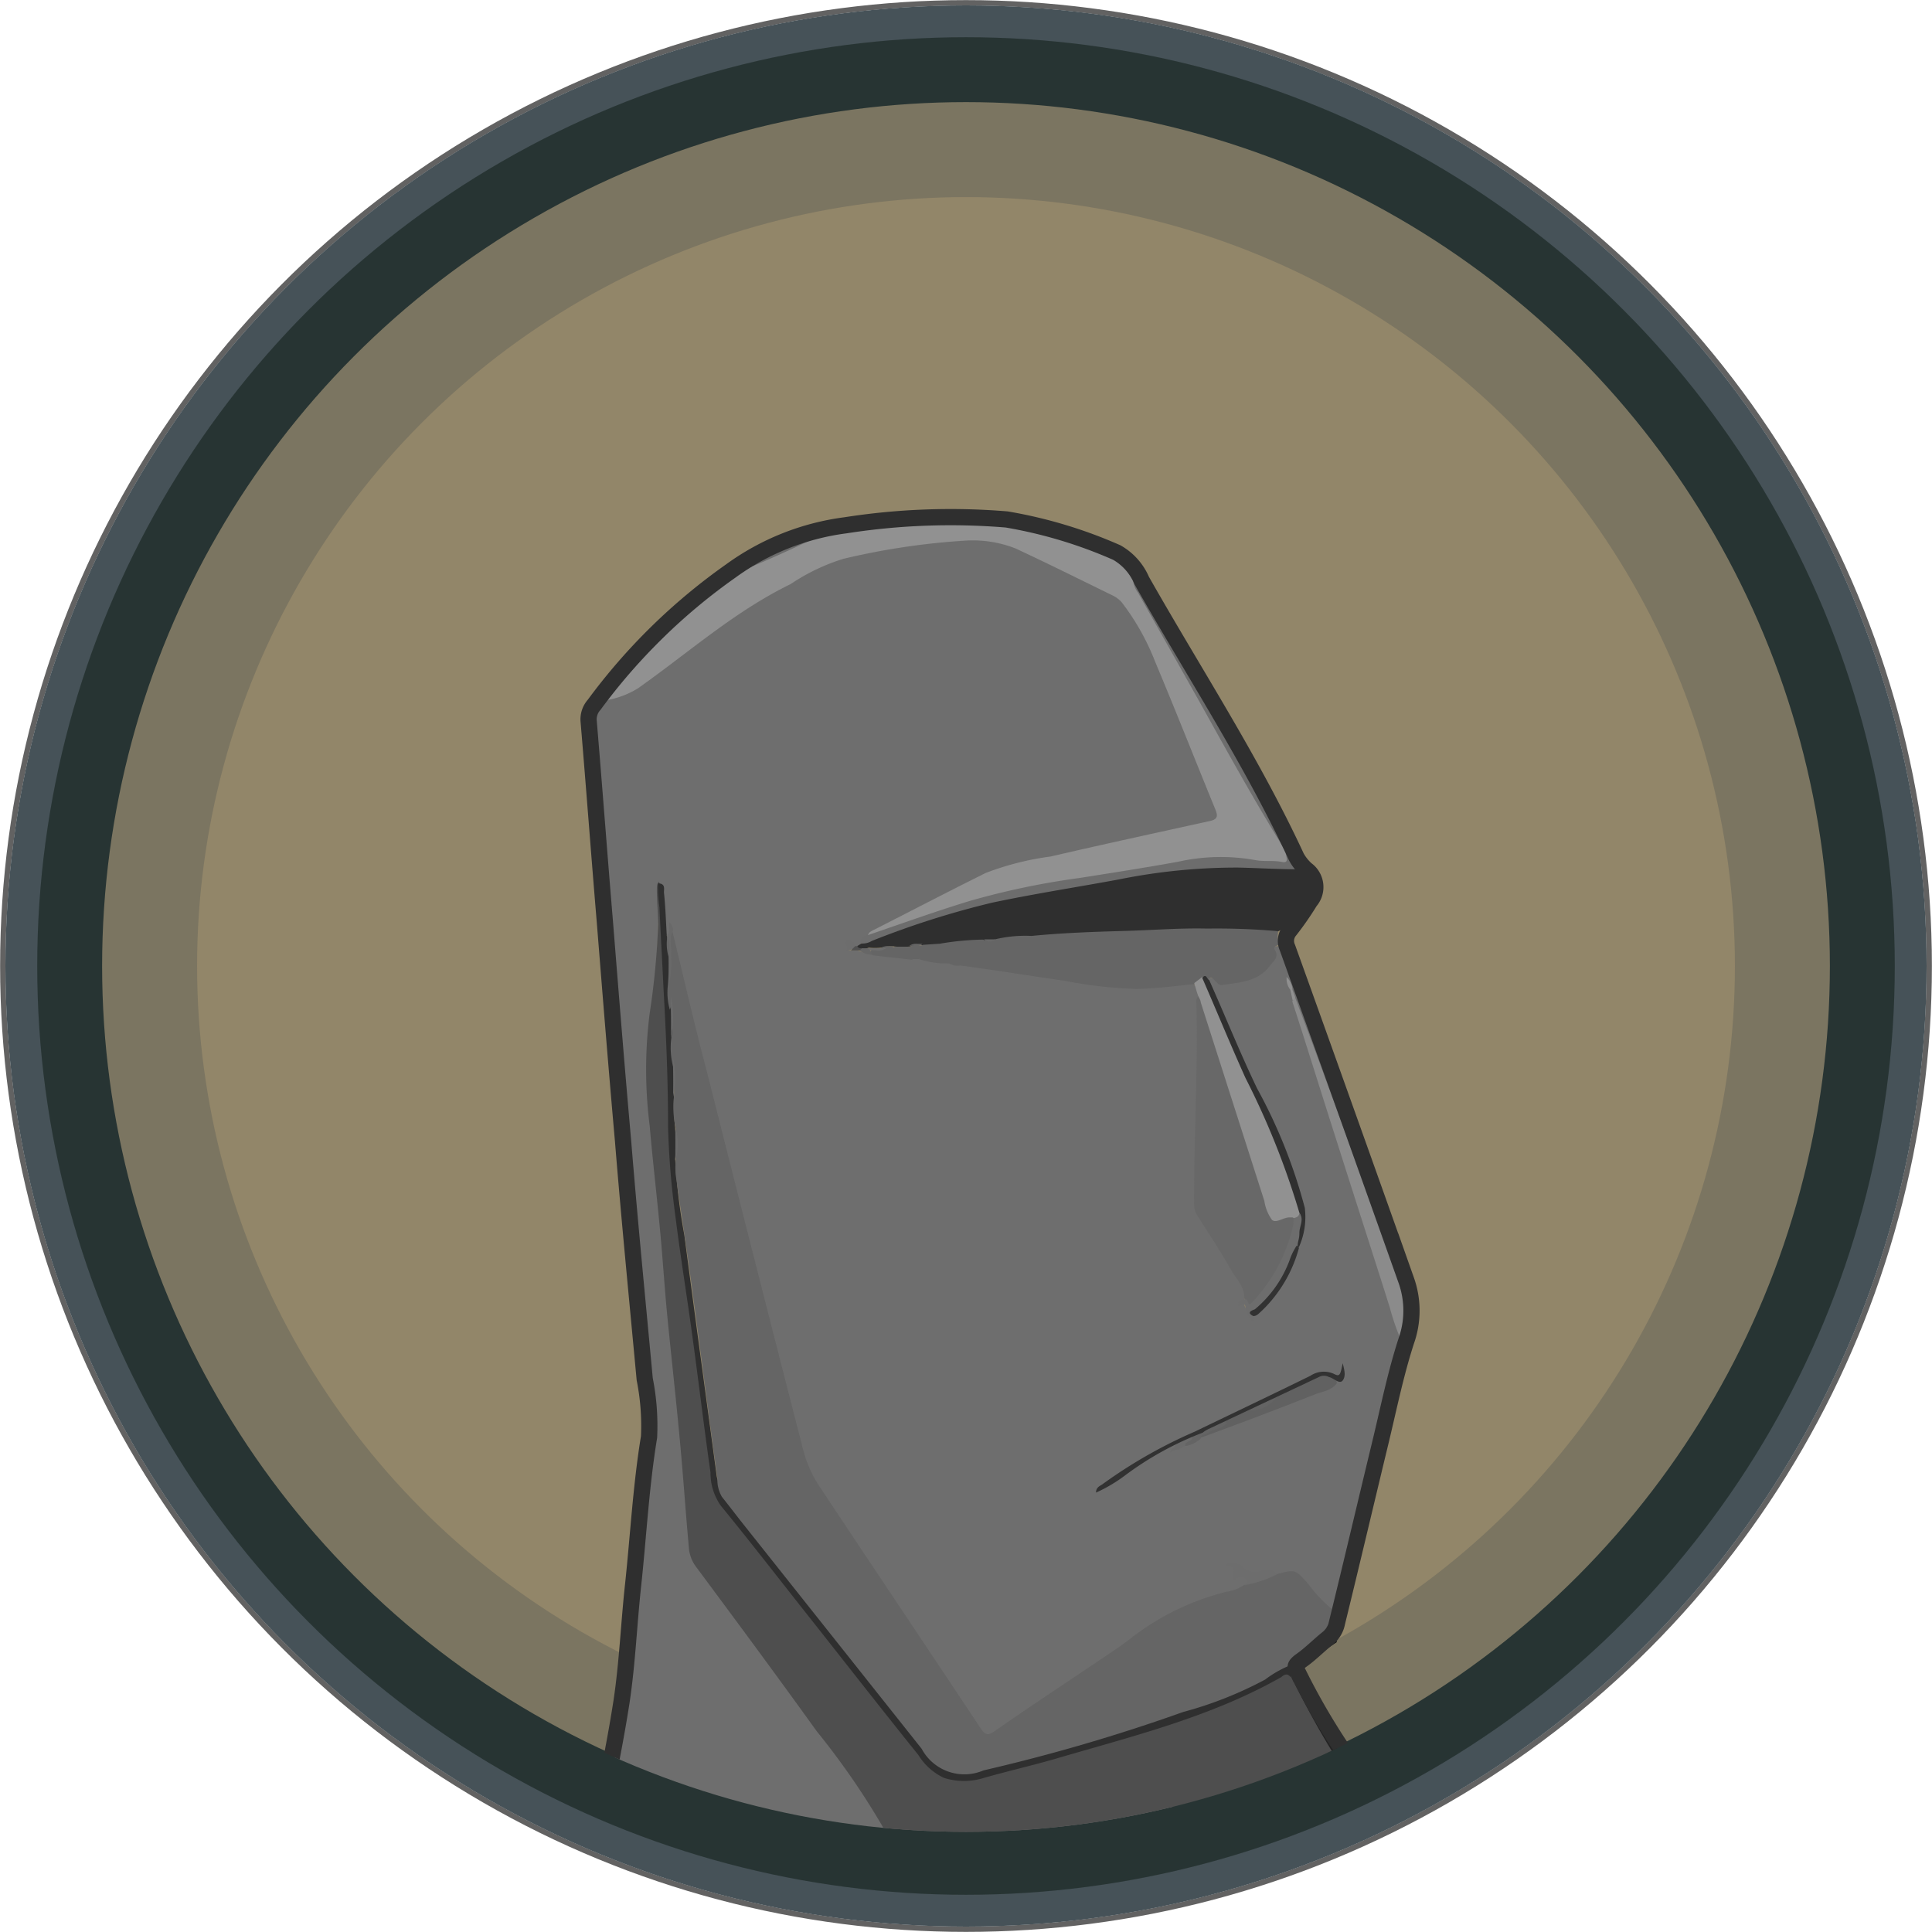 <svg xmlns="http://www.w3.org/2000/svg" xmlns:xlink="http://www.w3.org/1999/xlink" viewBox="0 0 89.3 89.3"><defs><style>.a,.af,.b,.c{fill:none;}.b{stroke:#626262;stroke-width:0.25px;}.af,.b,.c,.d{stroke-miterlimit:10;}.c{stroke:#465258;stroke-width:1.5px;}.d{fill:#7b7561;stroke:#273433;stroke-width:3px;}.e{fill:#d9bb80;fill-opacity:0.25;}.f{clip-path:url(#a);}.g{fill:#232323;}.h{fill:#0e0e0e;}.i{fill:#1d1d1d;}.j{fill:#1b1b1b;}.k{fill:#1c1c1c;}.l{fill:#6e6e6e;}.m{fill:#919191;}.n{fill:#2f2f2f;}.o{fill:#6d6d6d;}.p{fill:#6c6c6c;}.q{fill:#656565;}.r{fill:#4e4e4e;}.s{fill:#131313;}.t{fill:#686868;}.u{fill:#8b8b8b;}.v{fill:#303030;}.w{fill:#616161;}.x{fill:#323232;}.y{fill:#646464;}.z{fill:#696969;}.aa{fill:#6b6b6b;}.ab{fill:#676767;}.ac{fill:#909090;}.ad{fill:#515151;}.ae{fill:#6a6a6a;}.af{stroke:#2f2f2f;stroke-width:0.75px;}</style><clipPath id="a" transform="translate(-0.16 -0.17)"><circle class="a" cx="44.81" cy="44.82" r="40.02"/></clipPath></defs><circle class="b" cx="44.65" cy="44.65" r="44.52"/><circle class="c" cx="44.65" cy="44.65" r="43.65"/><circle class="d" cx="44.65" cy="44.65" r="41.43"/><circle class="e" cx="44.65" cy="44.65" r="35.54"/><g class="f"><path class="g" d="M62.94,82.34l-.2.2a.12.12,0,0,1-.14,0,9.33,9.33,0,0,1-1.47-2.1,29.33,29.33,0,0,1-1.43-2.79.5.5,0,0,1,.13-.5c.22,0,.21.19.28.32l.2.41a1.31,1.31,0,0,0,.31.71c.29.19.33.54.5.81a2.11,2.11,0,0,0,.61,1.11,8.85,8.85,0,0,0,1,1.48C62.84,82.1,63,82.19,62.94,82.34Z" transform="translate(-0.16 -0.17)"/><path class="h" d="M60.11,77.48a.31.31,0,0,1-.21-.3.15.15,0,0,1,0-.13,2.72,2.72,0,0,1,.91-.67c.34-.08.57-.39.92-.47.11,0,.17.08.22.16-.49.33-1,.66-1.46,1A2.77,2.77,0,0,0,60.11,77.48Z" transform="translate(-0.16 -0.17)"/><path class="i" d="M61.93,76.07l-.2-.1c-.07-.06-.2,0-.23-.14.15-.35.25-.72.39-1.07a.14.14,0,0,1,.14,0,.64.64,0,0,0,.2.52C62.22,75.56,62,75.79,61.93,76.07Z" transform="translate(-0.16 -0.17)"/><path class="j" d="M61.73,80.52a1.18,1.18,0,0,1-.61-1.11Z" transform="translate(-0.16 -0.17)"/><path class="k" d="M60.62,78.6c-.22-.19-.41-.38-.31-.71Z" transform="translate(-0.16 -0.17)"/><path class="l" d="M65.51,85.32Z" transform="translate(-0.16 -0.17)"/><path class="l" d="M65.45,85.77v0Z" transform="translate(-0.16 -0.17)"/><path class="l" d="M65.35,85.61l.1.16c0-.17,0-.39.06-.45A.41.41,0,0,1,65.35,85.61Z" transform="translate(-0.16 -0.17)"/><path class="l" d="M62.65,82.53c-.32-.08-.54.13-.79.27a7.39,7.39,0,0,1-1.7.75l-2,.51a110.37,110.37,0,0,0-11.65-.79c-2.15,0-4.2,0-6.12.07a2.13,2.13,0,0,0-.16-.25c-2.58-3.51-5.14-7-7.72-10.52a2,2,0,0,1-.39-1.12c-.16-2-.36-4-.55-6q-.37-4-.76-7.94c-.2-2.13-.39-4.26-.59-6.39a14.55,14.55,0,0,1-.11-2.47,56.21,56.21,0,0,0,.5-7.34c.2.1.1.3.11.46a11.18,11.18,0,0,0,.19,1.62c.34.11.2-.17.25-.3a1.15,1.15,0,0,0,0,.19,2.78,2.78,0,0,0,.12.7c.75,3,1.51,6,2.28,9,1.17,4.64,2.32,9.29,3.48,13.93a6.65,6.65,0,0,0,.85,2c2.45,3.76,3.61,7.67,6.1,11.4.34.51,1.79.3,2.3,0,2.58-1.72,5.13-3.48,7.7-5.22a6.07,6.07,0,0,1,1.55-.72,13.65,13.65,0,0,0,2.15-.74c.23-.32.2-.55-.16-.62s-.32-.16-.27-.4c.34.17.61.51,1,.39a1.39,1.39,0,0,1,.88.08,1.15,1.15,0,0,1,1.47.58,7.53,7.53,0,0,0,.75.87c.13.15.25.36.52.3l.08,0c0-.12,0-.24,0-.35q1-3.92,1.93-7.83c.41-1.63.71-3.29,1.27-4.88a2.48,2.48,0,0,0,0-1.72c-1.19-3.34-2.42-6.68-3.64-10q-1.11-3.08-2.24-6.15c-.25,0-.34.07-.33.31a.67.67,0,0,1,0,.34,2.18,2.18,0,0,1-2.59.91c-.17-.09-.34-.19-.43.08a.34.34,0,0,0,0,.2c.65,1.48,1.22,3,2,4.43a41.17,41.17,0,0,1,2,4.67,4,4,0,0,1,.11,3,6.33,6.33,0,0,1-2,3.17s0,.11-.09.14c0-.36-.49-.63-.2-1.05a1.09,1.09,0,0,0-.26-.69c-.55-.93-1.13-1.83-1.7-2.75a2.11,2.11,0,0,1-.32-1.19c0-2.95.17-5.89.1-8.83a2,2,0,0,1,0-.35.69.69,0,0,0-.34-.7,1.28,1.28,0,0,0-.55,0,12.54,12.54,0,0,1-3.72,0c-2.13-.37-4.27-.59-6.41-.9a1.43,1.43,0,0,1-.58-.07l-.16,0a10.93,10.93,0,0,1-1.28-.17,1.86,1.86,0,0,0-.33,0c-.57-.06-1.14-.15-1.71-.2a1.71,1.71,0,0,1-.67-.14,1.87,1.87,0,0,0-.34,0c-.1,0-.17-.08-.12-.14s.14.06.22.07a.32.32,0,0,0,.14,0,.31.31,0,0,0,.23-.14c0-.23.21-.32.38-.41.94-.56,2-1,2.92-1.52A16,16,0,0,1,48,40c2.65-.51,5.27-1.16,7.9-1.76.65-.14.71-.26.49-.8-.92-2.25-1.82-4.5-2.74-6.75a14.58,14.58,0,0,0-.94-1.9A3.32,3.32,0,0,0,51,27.26c-.74-.31-1.43-.75-2.18-1.06a13.49,13.49,0,0,0-2.6-1.09,9.15,9.15,0,0,0-3.46.06c-2,.34-4,.46-5.79,1.63-1,.67-2.12,1.11-3.08,1.83-1.45,1.07-2.9,2.15-4.36,3.21a2.64,2.64,0,0,1-1.14.48,41.08,41.08,0,0,1,5.08-5c.11-.08.25-.18.2-.37a.17.17,0,0,0-.21,0,29.13,29.13,0,0,0-6,5.87.63.63,0,0,0-.14.47c.11,1.25.21,2.51.32,3.77.19,2.28.39,4.55.58,6.83.15,1.76.28,3.53.43,5.29q.28,3.31.58,6.63c.14,1.49.29,3,.44,4.47.19,1.92.43,3.84.56,5.77a31.46,31.46,0,0,1-.43,4.31c-.13,2-.37,3.95-.57,5.92-.11,1.11-.16,2.22-.35,3.31-.35,2-.78,4.06-1.17,6.09-.11.55-.19.53.33.53,1.63.36,9.37.39,18.62.29,9.73-.12,17.53.2,18.67-.93a25.46,25.46,0,0,0-2.42-3.09Z" transform="translate(-0.16 -0.17)"/><path class="l" d="M65.45,85.8a1.48,1.48,0,0,1-.09.18S65.42,85.93,65.45,85.8Z" transform="translate(-0.16 -0.17)"/><path class="m" d="M40.28,43.39c.06-.17.22-.21.35-.28,1.69-.86,3.38-1.74,5.09-2.59a13.14,13.14,0,0,1,3-.76c2.45-.57,4.91-1.1,7.36-1.64.37-.08.38-.24.25-.55-.93-2.27-1.83-4.56-2.78-6.82A11.07,11.07,0,0,0,52,28a1.34,1.34,0,0,0-.44-.32c-1.49-.73-3-1.48-4.46-2.16a5.43,5.43,0,0,0-2.35-.36,33.18,33.18,0,0,0-5.61.84,9.3,9.3,0,0,0-2.44,1.17c-2.59,1.26-4.73,3.18-7.06,4.82a4.07,4.07,0,0,1-1.49.55A43.43,43.43,0,0,1,33.7,27a1,1,0,0,1,.59-.46c1-.5,2.11-.94,3.15-1.45a3.34,3.34,0,0,1,1.12-.27c.58-.06,1.14-.19,1.72-.26a19.43,19.43,0,0,1,10.79,1.13A2.77,2.77,0,0,1,52.53,27c1.19,2.13,2.45,4.22,3.63,6.36.74,1.32,1.5,2.63,2.21,4a12.46,12.46,0,0,1,1.3,2.34c.11.41-.1.5-.46.48-.64,0-1.28-.08-1.91-.17a5.49,5.49,0,0,0-1.81,0c-2.88.52-5.79.9-8.66,1.48A43.15,43.15,0,0,0,42.06,43l-1.25.41C40.64,43.43,40.46,43.52,40.28,43.39Z" transform="translate(-0.16 -0.17)"/><path class="n" d="M39.78,43.9l.2-.12a6.19,6.19,0,0,1,1.61-.68,50.23,50.23,0,0,1,9.5-2.3,38,38,0,0,1,6-.69c.87,0,1.74.14,2.62.1a.77.77,0,0,1,.48.14l.21.11a1.41,1.41,0,0,1,.13,1.64,2.88,2.88,0,0,1-1.26,1.1.83.83,0,0,1-.63.12,41.37,41.37,0,0,0-5.34,0c-1.06.06-2.12,0-3.18.12-1.3.09-2.61.16-3.92.27l-.56,0c-.67,0-1.35.08-2,.15a3.4,3.4,0,0,1-.78,0,2.09,2.09,0,0,0-.66.06,3.71,3.71,0,0,1-.67,0,1.74,1.74,0,0,0-.64.05,2.73,2.73,0,0,1-.57,0L40,44.08C39.91,44,39.75,44.08,39.78,43.9Z" transform="translate(-0.16 -0.17)"/><path class="o" d="M60.2,40.35c-1,0-1.89-.06-2.83-.08a27.51,27.51,0,0,0-5.5.55c-1.95.36-3.9.66-5.84,1.07a40.49,40.49,0,0,0-5.57,1.77.82.82,0,0,1-.48.12c-.07-.25.08-.35.3-.39,1.56-.53,3.11-1.09,4.68-1.57a35.69,35.69,0,0,1,5.11-1.07c1.52-.24,3-.47,4.55-.75a9,9,0,0,1,3.59-.07c.39.07.8,0,1.2.08s.14-.3.19-.47.07,0,.1,0Z" transform="translate(-0.16 -0.17)"/><path class="o" d="M59.7,39.54h-.1c-1.14-1.83-2.2-3.71-3.25-5.59-1.18-2.13-2.39-4.25-3.58-6.37a1.18,1.18,0,0,1-.24-.6,30.63,30.63,0,0,1,1.71,2.79C56,32.85,58,35.81,59.5,39,59.58,39.2,59.71,39.34,59.7,39.54Z" transform="translate(-0.16 -0.17)"/><path class="p" d="M40.28,24.56a9.8,9.8,0,0,1-1.41.29,4.25,4.25,0,0,0-1.53.42c-.94.45-1.9.87-2.86,1.27a7.6,7.6,0,0,0-.78.46h-.2a2.33,2.33,0,0,1,.77-.54c.68-.33,1.37-.63,2-1A9.44,9.44,0,0,1,40.28,24.56Z" transform="translate(-0.16 -0.17)"/><path class="q" d="M43.6,43.79a12.81,12.81,0,0,1,2-.19.58.58,0,0,0,.5,0,6,6,0,0,1,1.74-.17c1.42-.14,2.85-.19,4.28-.23s2.55-.14,3.84-.11a32.49,32.49,0,0,1,3.27.12l0,.08a.92.92,0,0,0,.07.52c-.09.08-.33.1-.22.26.23.34-.07.53-.21.72-.55.77-1.43.79-2.25.91-.14,0-.22-.13-.32-.22s-.18-.23-.32,0-.19,0-.29,0-.22.25-.41.18c-.86.1-1.72.2-2.59.22a20.21,20.21,0,0,1-3.29-.37L46,45l-1.48-.21c-.08-.07-.24,0-.25-.2C44.26,44.16,43.94,44,43.6,43.79Z" transform="translate(-0.16 -0.17)"/><path class="r" d="M62.65,82.53c-1.87,1.27-4.09,1.55-6.2,2.12-1.64.45-3.28.85-4.92,1.28a1.39,1.39,0,0,1-.54,0l-3.55-.32-4.15-.39c-.57,0-1.14-.09-1.71-.11-.2,0-.35,0-.46-.23a35,35,0,0,0-3.21-4.69c-1.84-2.56-3.72-5.1-5.6-7.63A1.68,1.68,0,0,1,32,71.7c-.15-1.65-.26-3.3-.42-5-.18-1.94-.4-3.89-.59-5.84-.12-1.27-.2-2.54-.32-3.81-.15-1.61-.34-3.22-.48-4.84a20.64,20.64,0,0,1,0-5.21,35.32,35.32,0,0,0,.39-4.1c0-.52-.06-1.07-.06-1.61,0-.13,0-.27.1-.37a4.53,4.53,0,0,1,.23,1.79c.16,2.56.24,5.13.34,7.7.05,1.38,0,2.76.17,4.13.13,1.11.29,2.2.44,3.3q.45,3.3.89,6.6c.2,1.5.43,3,.61,4.5a2,2,0,0,0,.55,1c3,3.71,5.88,7.45,8.86,11.15,1,1.2,1.28,1.52,3.14,1,1-.28,2.05-.54,3.08-.79,3-.73,5.81-1.83,8.69-2.81a13,13,0,0,0,1.64-.89c.21-.11.46-.32.6.09A40.46,40.46,0,0,0,62,81.56,6.14,6.14,0,0,1,62.65,82.53Z" transform="translate(-0.16 -0.17)"/><path class="n" d="M59.81,77.69c-.13-.18-.27-.14-.43,0-3.28,1.86-6.92,2.74-10.49,3.79-1.08.31-2.18.56-3.26.87a3.09,3.09,0,0,1-1.83,0,2.77,2.77,0,0,1-1.19-1.06c-1.78-2.21-3.52-4.45-5.28-6.67-1.28-1.62-2.54-3.25-3.85-4.85A2.63,2.63,0,0,1,33,68.23c-.3-2.1-.55-4.21-.84-6.32-.25-1.84-.55-3.67-.78-5.51a37.74,37.74,0,0,1-.34-4.11c0-2.14-.09-4.27-.21-6.4-.06-1.26-.13-2.52-.19-3.78A7.33,7.33,0,0,1,30.57,41c.37,0,.27.28.28.43.07.66.09,1.33.13,2a.31.31,0,0,1,.1.15,7,7,0,0,0,.1,1,11,11,0,0,1,0,1.15,4.45,4.45,0,0,0,.06,1.15c.06.42,0,.85,0,1.28a6.12,6.12,0,0,0,.07,1.35c.06.46,0,.92,0,1.38a9.91,9.91,0,0,0,.06,1.44,11.17,11.17,0,0,1,0,1.42,27.4,27.4,0,0,0,.42,3.5c.49,3.73,1,7.45,1.5,11.17A2.53,2.53,0,0,0,34,69.68c2.94,3.68,5.86,7.39,8.8,11.08.17.21.37.39.53.61a1.66,1.66,0,0,0,1.9.58c2.39-.63,4.83-1.1,7.16-2,1-.37,2-.71,3-1a14.91,14.91,0,0,0,4-1.76c.18-.12.36-.29.6-.14a.34.34,0,0,1,0,.1C59.74,77.32,59.83,77.52,59.81,77.69Z" transform="translate(-0.16 -0.17)"/><path class="q" d="M31.27,49.47a3.52,3.52,0,0,1-.08-1.33c.09-.57,0-1.15,0-1.72,0,.13,0,.29-.07.42a2.89,2.89,0,0,1-.09-1.13,12.56,12.56,0,0,0,0-1.94c0-.2-.08-.46.2-.59.52,2.12,1,4.24,1.56,6.35Q35,58.29,37.25,67.05A5.73,5.73,0,0,0,38,68.82c2.49,3.75,5,7.49,7.49,11.24.23.34.35.33.68.1,1.75-1.22,3.54-2.39,5.31-3.59.32-.21.63-.43.94-.67a11.85,11.85,0,0,1,4.44-2.16,1.91,1.91,0,0,0,.79-.3,3.76,3.76,0,0,1,1.52-.51c.9-.24.87-.21,1.49.49A6.41,6.41,0,0,0,62,74.76a1.55,1.55,0,0,1-.44,1.1c-.12.33-.47.41-.71.61l-.89.61a5,5,0,0,0-1.32.72,17.71,17.71,0,0,1-3.79,1.5A83.27,83.27,0,0,1,45.62,82a2.24,2.24,0,0,1-2.86-1L34.62,70.75c-.37-.46-.72-.93-1.09-1.39a1.55,1.55,0,0,1-.21-.86c-.4-2.87-.76-5.75-1.15-8.62-.24-1.81-.52-3.61-.78-5.42a4.85,4.85,0,0,1,0-.66,4.72,4.72,0,0,0,0-1.5,4.31,4.31,0,0,1-.08-1.43,11.33,11.33,0,0,0,0-1.43s0-.1,0-.12S31.31,49.42,31.27,49.47Z" transform="translate(-0.16 -0.17)"/><path class="s" d="M60.8,76.47a3,3,0,0,1,.71-.61c.09,0,.17,0,.22.11C61.42,76.13,61.19,76.43,60.8,76.47Z" transform="translate(-0.16 -0.17)"/><path class="t" d="M57.68,60.18c0-.55-.39-.91-.63-1.33-.47-.84-1-1.63-1.51-2.44a1,1,0,0,1-.19-.6c0-3.09.18-6.18.11-9.27a.35.35,0,0,1,.09-.32c.26.11.29.36.36.58.93,3,1.91,5.94,2.84,8.91,0,.11.08.22.11.34.07.29.23.43.55.33a.56.56,0,0,1,.49,0c.2.22.11.47.05.71a7.62,7.62,0,0,1-1.76,3.18C57.92,60.6,57.82,60.57,57.68,60.18Z" transform="translate(-0.16 -0.17)"/><path class="m" d="M59.91,56.44h-.15c-.29,0-.62.29-.81.11a2,2,0,0,1-.35-.87L55.66,46.5c0-.09-.07-.19-.11-.28s-.13-.4-.19-.61l.38-.29a3.3,3.3,0,0,1,.7,1.32c1,2.36,2.1,4.65,3.07,7a9.32,9.32,0,0,1,.79,2.65C60.23,56.5,60.1,56.56,59.91,56.44Z" transform="translate(-0.16 -0.17)"/><path class="u" d="M60,46.22c.45,1.19.9,2.38,1.34,3.58q1.84,5,3.68,10A1.93,1.93,0,0,1,64.87,62a10.83,10.83,0,0,1-.47-1.39c-.83-2.63-1.68-5.25-2.51-7.87-.67-2.09-1.32-4.19-2-6.29C60,46.37,59.93,46.27,60,46.22Z" transform="translate(-0.16 -0.17)"/><path class="v" d="M60.22,56.23A36.49,36.49,0,0,0,57.73,50c-.69-1.53-1.33-3.09-2-4.63.19-.23.21.06.32.1.74,1.65,1.41,3.33,2.21,5A24.34,24.34,0,0,1,60.47,56a3.41,3.41,0,0,1-.27,1.81c-.1,0-.14-.05-.18-.13a2.55,2.55,0,0,1,.17-1.16C60.22,56.45,60.3,56.35,60.22,56.23Z" transform="translate(-0.16 -0.17)"/><path class="w" d="M61.94,64.12c-.25.33-.66.37-1,.5-1.75.69-3.51,1.36-5.27,2-.2-.19,0-.23.11-.29.3-.21.7-.23,1-.5a.76.76,0,0,1,.2-.2,4.35,4.35,0,0,1,.92-.38A1.8,1.8,0,0,0,59,64.73a18.73,18.73,0,0,1,2-1,.73.73,0,0,1,.89.23A.14.14,0,0,1,61.94,64.12Z" transform="translate(-0.16 -0.17)"/><path class="o" d="M60.22,56.23c.23.31,0,.61,0,.92s-.08.39-.08.59a5.59,5.59,0,0,1-1.64,2.81.87.87,0,0,0-.37.45c0,.09,0,.38-.18.14a1.38,1.38,0,0,1-.22-.49c0-.07,0-.19-.1-.19s-.24.17-.24,0,.17-.23.33-.24.09.42.33.13a7.64,7.64,0,0,0,1.89-3.57,1.51,1.51,0,0,0,0-.3C60.06,56.44,60.2,56.43,60.22,56.23Z" transform="translate(-0.16 -0.17)"/><path class="q" d="M43.6,43.79c.53,0,.76.27.78.82,0,.07.1.13.15.19a.83.83,0,0,1-.51-.1s0-.11-.07-.12,0,.08,0,.12a3.86,3.86,0,0,1-1.31-.2c0-.07.08-.09.13-.12l.07,0a.75.75,0,0,0-.13.06c-.13,0-.3-.14-.38.09l-1.82-.2c-.07-.07-.19-.11-.08-.24s.46,0,.66-.09.3,0,.43-.07h.7c.19-.11.42,0,.61-.09Z" transform="translate(-0.16 -0.17)"/><path class="o" d="M59.2,72.93a5.45,5.45,0,0,1-1.52.51c.13-.12.17-.18,0-.33s-.36,0-.49.14c-.2-.27.33-.7-.45-.73a.69.69,0,0,1,.86.07.81.81,0,0,0,.88.18A.66.66,0,0,1,59.2,72.93Z" transform="translate(-0.16 -0.17)"/><path class="x" d="M58.09,61c-.37-.18,0-.28.07-.31a5.41,5.41,0,0,0,1.61-2.28,2.78,2.78,0,0,1,.33-.67l.1.11a6.3,6.3,0,0,1-1.7,2.89C58.37,60.85,58.27,61,58.09,61Z" transform="translate(-0.16 -0.17)"/><path class="y" d="M56.87,65.94c-.21.27-.56.27-.83.43s-.35.07-.38.29A1.33,1.33,0,0,1,55,67c-.15,0-.12-.06-.08-.13a1.89,1.89,0,0,1,.31-.25,1.65,1.65,0,0,1,.46-.32c.38-.11.69-.39,1.1-.4Z" transform="translate(-0.16 -0.17)"/><path class="z" d="M31.28,43.18c-.22.36-.06.75-.1,1.11a5.21,5.21,0,0,1-.1,1.42c0-.4,0-.8,0-1.2s0-.69-.09-1v-.11c.17-.17.05-.39.12-.6A.66.66,0,0,1,31.28,43.18Z" transform="translate(-0.16 -0.17)"/><path class="aa" d="M55.26,66.64c0,.17-.31.12-.31.32-.18.22-.46.2-.7.34,0-.23.36-.19.19-.43a4.16,4.16,0,0,1,.47-.24,1.22,1.22,0,0,1,.24-.1C55.23,66.53,55.28,66.55,55.26,66.64Z" transform="translate(-0.16 -0.17)"/><path class="o" d="M39.47,44.09c-.08,0-.26,0-.22,0,.21-.14-.17-.38.08-.45a.27.27,0,0,1,.34.26C39.74,44.09,39.52,44,39.47,44.09Z" transform="translate(-0.16 -0.17)"/><path class="q" d="M42.3,44.5c0-.1-.15-.22,0-.3s.26.18.43.2l-.1.1Z" transform="translate(-0.16 -0.17)"/><path class="ab" d="M40.38,44.1l.1.2a1,1,0,0,1-.6-.2A.19.19,0,0,1,40,44h.3A.17.17,0,0,1,40.38,44.1Z" transform="translate(-0.16 -0.17)"/><path class="ac" d="M59.8,45.92a.85.85,0,0,1-.17-.59.89.89,0,0,1,.27.59S59.84,46,59.8,45.92Z" transform="translate(-0.16 -0.17)"/><path class="q" d="M43.92,44.7c0-.08-.25-.13,0-.24s.13-.15.2-.07,0,.21-.07.31Z" transform="translate(-0.16 -0.17)"/><path class="m" d="M59.8,45.92h.1l.11.3a.2.2,0,0,1-.1.2Z" transform="translate(-0.16 -0.17)"/><path class="ad" d="M40,44l-.1.1h-.41l.2-.2h.11C39.82,44,39.9,44,40,44Z" transform="translate(-0.16 -0.17)"/><path class="o" d="M40.38,44.1l-.1-.1h.6a.15.15,0,0,1,.21,0C40.87,44.19,40.62,44.06,40.38,44.1Z" transform="translate(-0.16 -0.17)"/><path class="q" d="M42.8,43.8c-.18.17-.4.06-.61.09C42.38,43.74,42.6,43.81,42.8,43.8Z" transform="translate(-0.16 -0.17)"/><path class="q" d="M41.09,44h-.21c.18-.16.4-.07.61-.09C41.38,44,41.22,44,41.09,44Z" transform="translate(-0.16 -0.17)"/><path class="t" d="M46.15,43.59a.34.34,0,0,1-.5,0Z" transform="translate(-0.16 -0.17)"/><path class="p" d="M31.17,46.84v-.59a4.82,4.82,0,0,1,0,1.89C31.18,47.7,31.18,47.27,31.17,46.84Z" transform="translate(-0.16 -0.17)"/><path class="ae" d="M31.27,49.47v-.39a4.16,4.16,0,0,1,0,1.79C31.28,50.4,31.28,49.93,31.27,49.47Z" transform="translate(-0.16 -0.17)"/><path class="ae" d="M31.37,52.3a2.4,2.4,0,0,1,0,1.5C31.38,53.3,31.38,52.8,31.37,52.3Z" transform="translate(-0.16 -0.17)"/><path class="q" d="M31,43.49c.19.33.06.68.09,1A2.21,2.21,0,0,1,31,43.49Z" transform="translate(-0.16 -0.17)"/><path class="y" d="M57.89,65.35a5.23,5.23,0,0,1,1.21-.53A1.37,1.37,0,0,1,57.89,65.35Z" transform="translate(-0.16 -0.17)"/><path class="q" d="M42.8,44.13c.12.09.2.16.13.27a.1.1,0,0,1-.17,0C42.65,44.3,42.87,44.24,42.8,44.13Z" transform="translate(-0.16 -0.17)"/><path class="x" d="M61.59,63.82a.49.49,0,0,0-.47,0L56,66.23a1.32,1.32,0,0,0-.25.16,14.86,14.86,0,0,0-3.62,2,7,7,0,0,1-1.31.77c0-.27.21-.31.33-.41a22.49,22.49,0,0,1,4.24-2.41c1.78-.86,3.57-1.71,5.34-2.58a1.12,1.12,0,0,1,1.08-.09c.27.14.3.08.41-.49.09.33.15.61,0,.8S61.8,63.86,61.59,63.82Z" transform="translate(-0.16 -0.17)"/><path class="af" d="M65.23,86.24" transform="translate(-0.16 -0.17)"/><path class="af" d="M65.66,85.94c0,.06-30.85.69-36.91.41-.95,0-1.32.14-1.14-.8.44-2.24.93-4.48,1.28-6.74.27-1.8.34-3.63.54-5.44.24-2.26.36-4.53.73-6.78a11,11,0,0,0-.2-2.67c-.34-3.66-.7-7.3-1-11-.3-3.37-.57-6.75-.84-10.12-.26-3.1-.49-6.19-.75-9.28a1,1,0,0,1,.25-.77,27.49,27.49,0,0,1,6.32-6.19,11.52,11.52,0,0,1,5.3-2.11,31.49,31.49,0,0,1,7.45-.27,21.5,21.5,0,0,1,5.09,1.53A2.71,2.71,0,0,1,52.93,27c2.41,4.25,5.09,8.34,7.15,12.78a2.18,2.18,0,0,0,.46.58,1,1,0,0,1,.17,1.47,13.89,13.89,0,0,1-.93,1.34.75.75,0,0,0-.11.81q2.76,7.68,5.49,15.37a4.2,4.2,0,0,1,0,2.8c-.5,1.54-.82,3.14-1.2,4.71-.67,2.77-1.32,5.54-2,8.31a1.22,1.22,0,0,1-.45.74c-.41.33-.78.71-1.19,1s-.27.34-.13.64a31.21,31.21,0,0,0,4.15,6.3c.41.52,1.36,1.61,1.27,2" transform="translate(-0.16 -0.17)"/></g></svg>